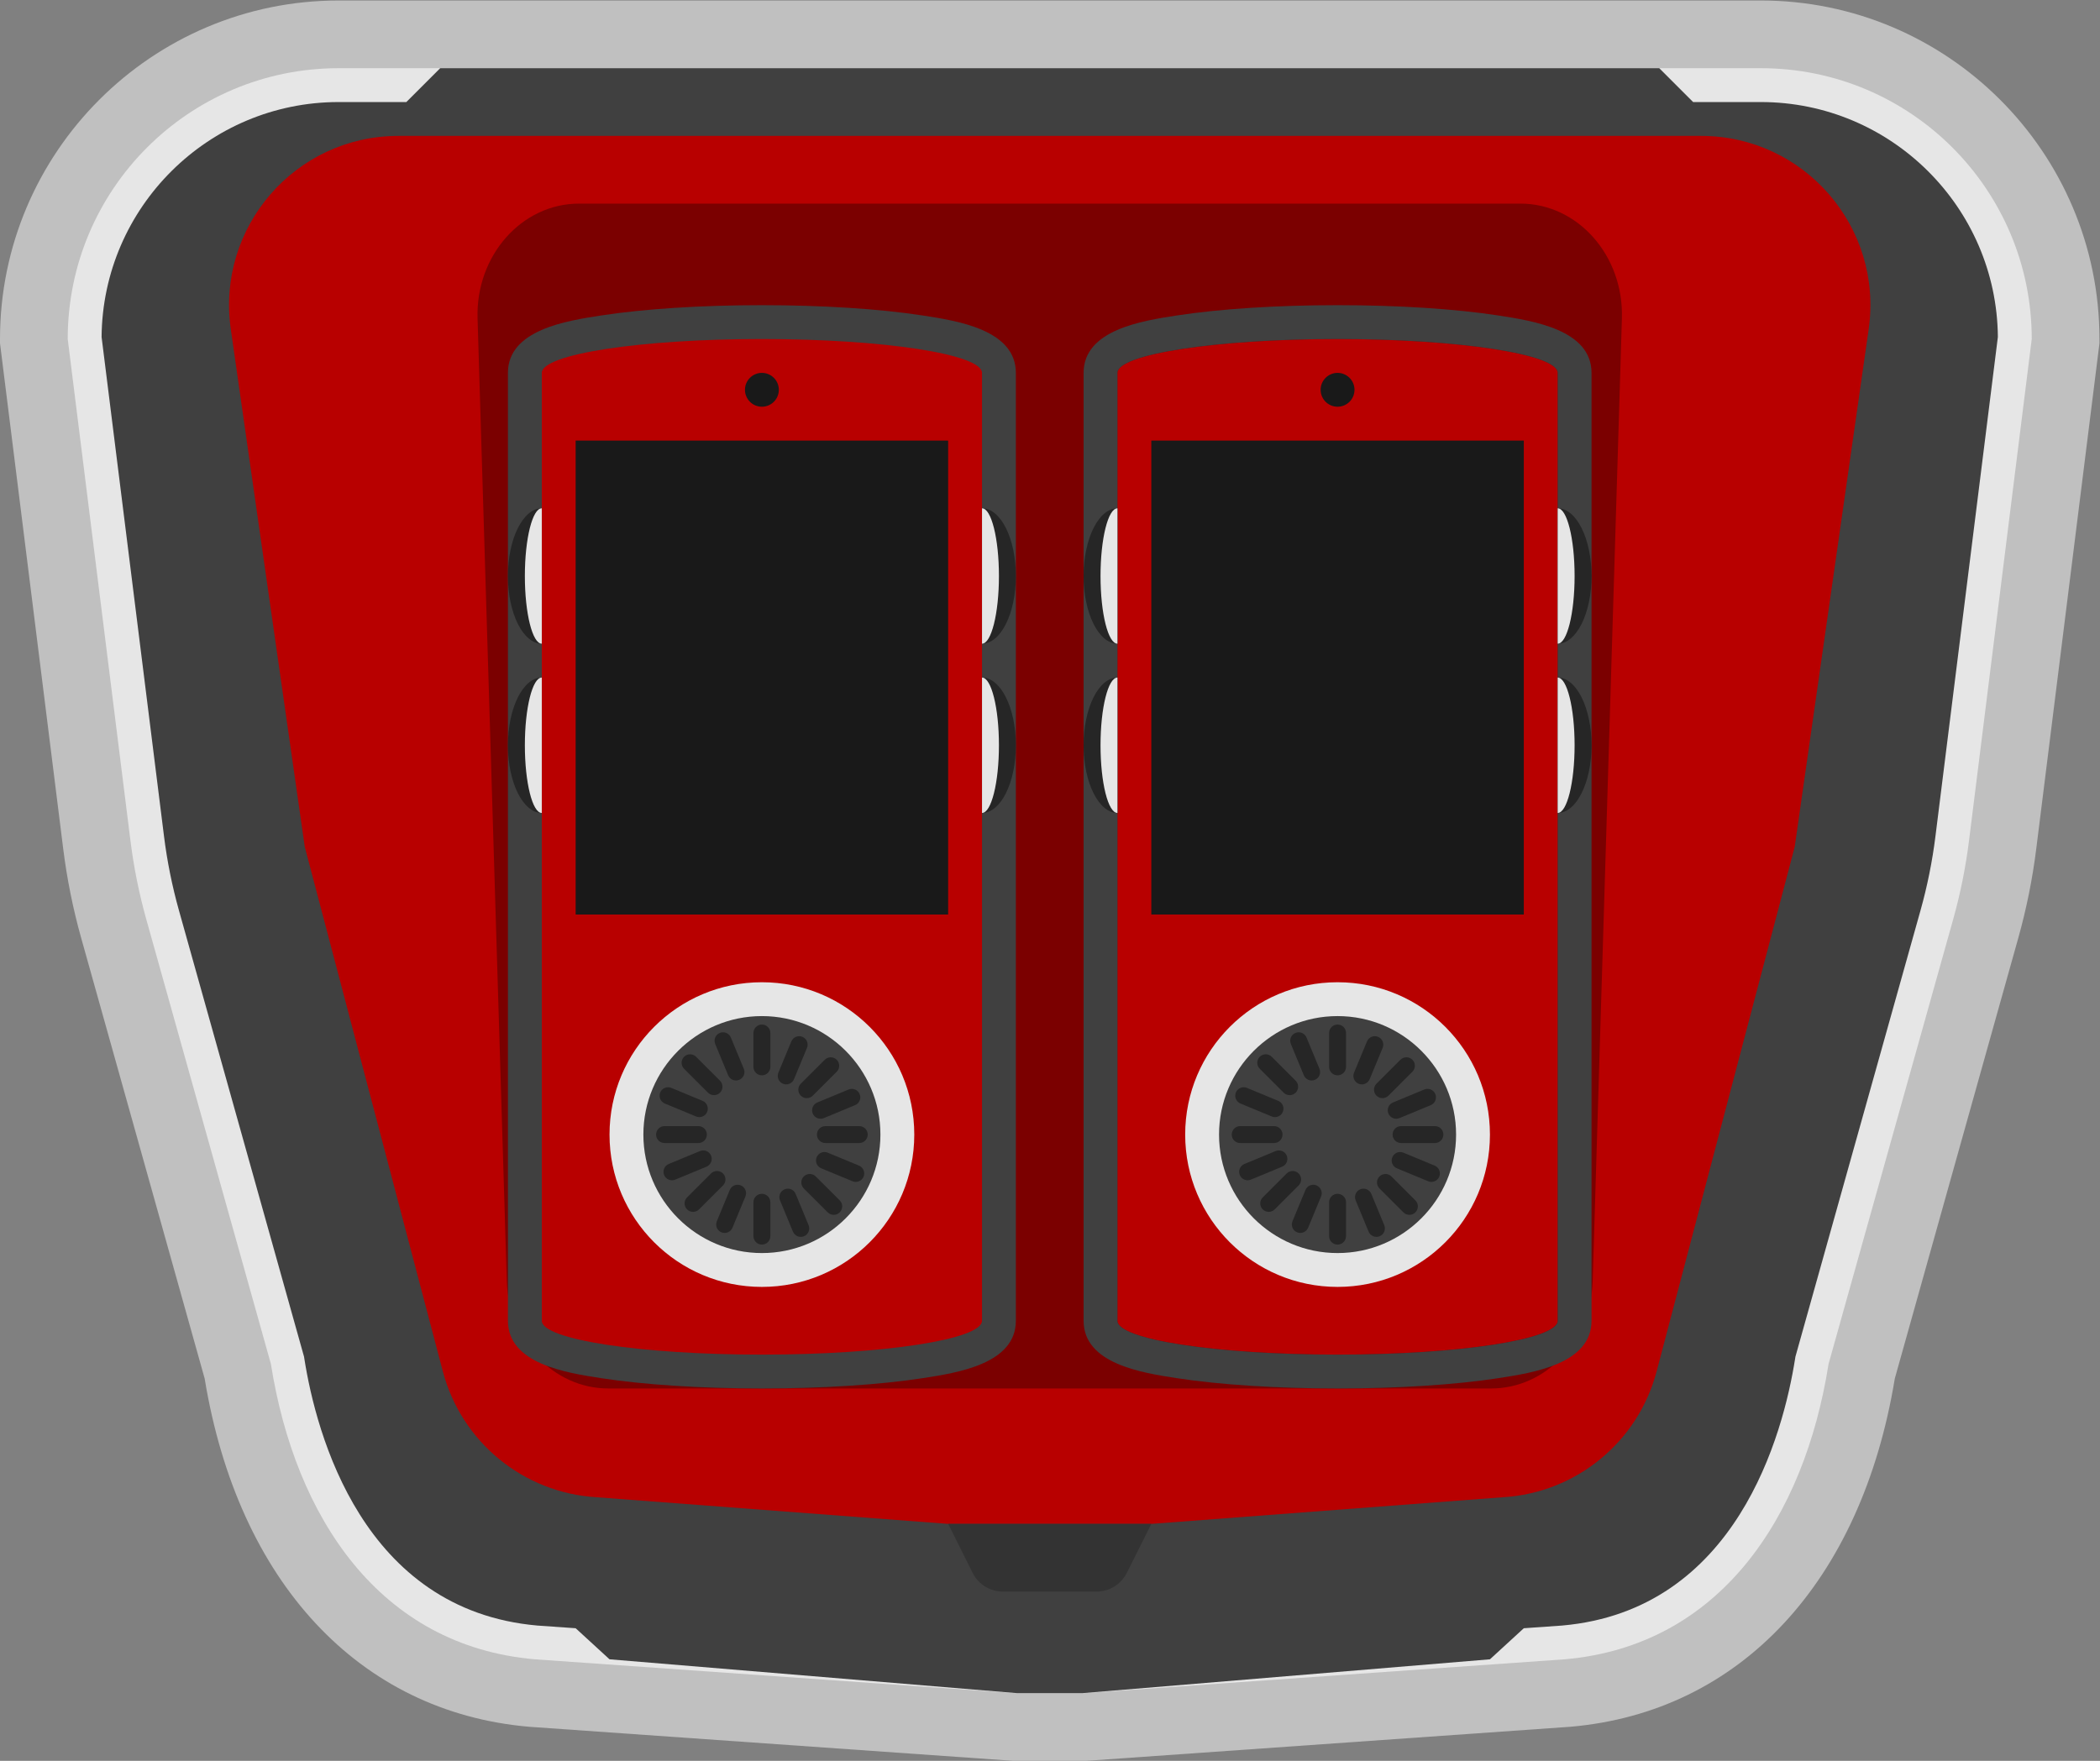 <?xml version="1.0" encoding="UTF-8" standalone="no"?>
<svg
   xmlns:dc="http://purl.org/dc/elements/1.1/"
   xmlns:cc="http://creativecommons.org/ns#"
   xmlns:rdf="http://www.w3.org/1999/02/22-rdf-syntax-ns#"
   xmlns:svg="http://www.w3.org/2000/svg"
   xmlns="http://www.w3.org/2000/svg"
   viewBox="0 0 330.667 277.333"
   height="277.333"
   width="330.667"
   xml:space="preserve"
   id="svg2"
   version="1.1"><rect x="0" y="0" width="330.667" height="277.333" fill="#808080" stroke="none"/><defs
     id="defs6"><clipPath
       id="clipPath18"
       clipPathUnits="userSpaceOnUse"><path
         id="path16"
         d="M 0,256 H 256 V 0 H 0 Z" /></clipPath><clipPath
       id="clipPath26"
       clipPathUnits="userSpaceOnUse"><path
         id="path24"
         d="M 4,232 H 252 V 24 H 4 Z" /></clipPath></defs><g
     transform="matrix(1.333,0,0,-1.333,-5.333,309.333)"
     id="g10"><g
       id="g12"><g
         clip-path="url(#clipPath18)"
         id="g14"><g
           id="g20"><g
             id="g22" /><g
             id="g34"><g
               style="opacity:0.5"
               id="g32"
               clip-path="url(#clipPath26)"><g
                 id="g30"
                 transform="translate(212,232)"><path
                   id="path28"
                   style="fill:#ffffff;fill-opacity:1;fill-rule:nonzero;stroke:none"
                   d="m 0,0 h -84 -84 c -22.056,0 -40,-17.944 -40,-40 v -0.498 l 0.062,-0.494 7.408,-59.265 c 0.442,-3.535 1.153,-7.066 2.114,-10.497 l 14.59,-52.066 c 3.95,-24.035 18.24,-39.406 38.299,-41.15 l 0.066,-0.006 0.065,-0.004 56.834,-4 0.281,-0.02 h 0.281 4 4 0.281 l 0.281,0.02 56.834,4 0.065,0.004 0.066,0.006 c 20.059,1.744 34.35,17.115 38.299,41.15 l 14.59,52.066 c 0.961,3.431 1.672,6.962 2.114,10.497 l 7.408,59.265 0.062,0.494 V -40 C 40,-17.944 22.056,0 0,0" /></g></g></g></g><g
           transform="translate(212,224)"
           id="g36"><path
             id="path38"
             style="fill:#e6e6e6;fill-opacity:1;fill-rule:nonzero;stroke:none"
             d="m 0,0 h -84 -84 c -17.673,0 -32,-14.327 -32,-32 l 7.408,-59.265 c 0.394,-3.152 1.022,-6.271 1.88,-9.33 L -176,-153.099 c 2.867,-18.154 12.856,-33.309 31.166,-34.901 L -88,-192 h 4 4 l 56.834,4 c 18.31,1.592 28.3,16.747 31.166,34.901 l 14.712,52.504 c 0.857,3.059 1.486,6.178 1.88,9.33 L 32,-32 C 32,-14.327 17.673,0 0,0" /></g><g
           transform="translate(212,220)"
           id="g40"><path
             id="path42"
             style="fill:#404040;fill-opacity:1;fill-rule:nonzero;stroke:none"
             d="m 0,0 c 15.359,0 27.869,-12.43 27.999,-27.759 l -7.376,-59.01 c -0.368,-2.945 -0.961,-5.888 -1.763,-8.747 l -14.712,-52.504 -0.063,-0.224 -0.036,-0.232 c -1.403,-8.879 -6.891,-29.721 -27.53,-31.537 L -28,-180.33 -32,-184 -80.141,-188 H -84 -87.859 l -48.141,4 -4,3.67 -4.519,0.317 c -20.64,1.816 -26.128,22.658 -27.53,31.537 l -0.036,0.232 -0.063,0.224 -14.713,52.504 c -0.801,2.859 -1.394,5.802 -1.762,8.747 l -7.376,59.01 C -195.87,-12.43 -183.359,0 -168,0 h 8 l 4,4 h 72 72 l 4,-4 h 8" /></g><g
           transform="translate(204.94,216)"
           id="g44"><path
             id="path46"
             style="fill:#b80000;fill-opacity:1;fill-rule:nonzero;stroke:none"
             d="m 0,0 h -153.879 c -12.171,0 -21.52,-10.78 -19.799,-22.829 l 8.739,-61.171 16.309,-61.976 c 2.201,-8.366 9.531,-14.368 18.167,-14.876 L -88.939,-164 h 24 l 41.523,3.148 c 8.636,0.508 15.966,6.51 18.167,14.876 L 11.061,-84 19.799,-22.829 C 21.521,-10.78 12.171,0 0,0" /></g><g
           transform="translate(133.528,44)"
           id="g48"><path
             id="path50"
             style="fill:#333333;fill-opacity:1;fill-rule:nonzero;stroke:none"
             d="m 0,0 h -11.056 c -1.515,0 -2.901,0.856 -3.578,2.211 L -17.528,8 h 24 L 3.577,2.211 C 2.899,0.856 1.515,0 0,0" /></g><g
           transform="translate(180.142,68)"
           id="g52"><path
             id="path54"
             style="fill:#7b0000;fill-opacity:1;fill-rule:nonzero;stroke:none"
             d="m 0,0 h -104.283 c -6.473,0 -11.779,5.614 -11.994,12.689 l -3.453,113.75 c -0.225,7.416 5.21,13.561 11.994,13.561 H 3.453 c 6.784,0 12.219,-6.145 11.993,-13.561 L 11.993,12.689 C 11.779,5.614 6.473,0 0,0" /></g><g
           transform="translate(94,196)"
           id="g56"><path
             id="path58"
             style="fill:#404040;fill-opacity:1;fill-rule:nonzero;stroke:none"
             d="M 0,0 C -7.142,0 -13.887,-0.433 -18.993,-1.218 -23.11,-1.852 -30,-2.912 -30,-8 v -112 c 0,-5.089 6.89,-6.148 11.007,-6.782 C -13.887,-127.567 -7.142,-128 0,-128 c 7.142,0 13.887,0.433 18.993,1.218 C 23.11,-126.148 30,-125.089 30,-120 V -8 c 0,5.088 -6.89,6.148 -11.007,6.782 C 13.887,-0.433 7.142,0 0,0" /></g><g
           transform="translate(94,192)"
           id="g60"><path
             id="path62"
             style="fill:#b80000;fill-opacity:1;fill-rule:nonzero;stroke:none"
             d="m 0,0 c -14.359,0 -26,-1.791 -26,-4 v -112 c 0,-2.209 11.641,-4 26,-4 14.359,0 26,1.791 26,4 V -4 C 26,-1.791 14.359,0 0,0" /></g><path
           id="path64"
           style="fill:#191919;fill-opacity:1;fill-rule:nonzero;stroke:none"
           d="M 116,124 H 72 v 56 h 44 z" /><g
           transform="translate(94,116)"
           id="g66"><path
             id="path68"
             style="fill:#e6e6e6;fill-opacity:1;fill-rule:nonzero;stroke:none"
             d="m 0,0 c -9.941,0 -18,-8.059 -18,-18 0,-9.941 8.059,-18 18,-18 9.941,0 18,8.059 18,18 C 18,-8.059 9.941,0 0,0" /></g><g
           transform="translate(94,112)"
           id="g70"><path
             id="path72"
             style="fill:#404040;fill-opacity:1;fill-rule:nonzero;stroke:none"
             d="m 0,0 c 7.72,0 14,-6.28 14,-14 0,-7.72 -6.28,-14 -14,-14 -7.72,0 -14,6.28 -14,14 0,7.72 6.28,14 14,14" /></g><g
           transform="translate(120,172)"
           id="g74"><path
             id="path76"
             style="fill:#262626;fill-opacity:1;fill-rule:nonzero;stroke:none"
             d="m 0,0 v -16 c 2.209,0 4,3.582 4,8 0,4.418 -1.791,8 -4,8" /></g><g
           transform="translate(120,152)"
           id="g78"><path
             id="path80"
             style="fill:#262626;fill-opacity:1;fill-rule:nonzero;stroke:none"
             d="m 0,0 v -16 c 2.209,0 4,3.582 4,8 0,4.418 -1.791,8 -4,8" /></g><g
           transform="translate(68,136)"
           id="g82"><path
             id="path84"
             style="fill:#262626;fill-opacity:1;fill-rule:nonzero;stroke:none"
             d="M 0,0 V 16 C -2.209,16 -4,12.418 -4,8 -4,3.582 -2.209,0 0,0" /></g><g
           transform="translate(68,156)"
           id="g86"><path
             id="path88"
             style="fill:#262626;fill-opacity:1;fill-rule:nonzero;stroke:none"
             d="M 0,0 V 16 C -2.209,16 -4,12.418 -4,8 -4,3.582 -2.209,0 0,0" /></g><g
           transform="translate(96,186)"
           id="g90"><path
             id="path92"
             style="fill:#191919;fill-opacity:1;fill-rule:nonzero;stroke:none"
             d="m 0,0 c 0,-1.104 -0.896,-2 -2,-2 -1.104,0 -2,0.896 -2,2 0,1.104 0.896,2 2,2 1.104,0 2,-0.896 2,-2" /></g><g
           transform="translate(94,105)"
           id="g94"><path
             id="path96"
             style="fill:#262626;fill-opacity:1;fill-rule:nonzero;stroke:none"
             d="M 0,0 V 0 C -0.552,0 -1,0.447 -1,1 V 5 C -1,5.553 -0.552,6 0,6 0.552,6 1,5.553 1,5 V 1 C 1,0.447 0.552,0 0,0" /></g><g
           transform="translate(94,85)"
           id="g98"><path
             id="path100"
             style="fill:#262626;fill-opacity:1;fill-rule:nonzero;stroke:none"
             d="M 0,0 V 0 C -0.552,0 -1,0.447 -1,1 V 5 C -1,5.553 -0.552,6 0,6 0.552,6 1,5.553 1,5 V 1 C 1,0.447 0.552,0 0,0" /></g><g
           transform="translate(100.5,98)"
           id="g102"><path
             id="path104"
             style="fill:#262626;fill-opacity:1;fill-rule:nonzero;stroke:none"
             d="M 0,0 V 0 C 0,0.553 0.448,1 1,1 H 5 C 5.552,1 6,0.553 6,0 6,-0.553 5.552,-1 5,-1 H 1 C 0.448,-1 0,-0.553 0,0" /></g><g
           transform="translate(81.5,98)"
           id="g106"><path
             id="path108"
             style="fill:#262626;fill-opacity:1;fill-rule:nonzero;stroke:none"
             d="M 0,0 V 0 C 0,0.553 0.448,1 1,1 H 5 C 5.552,1 6,0.553 6,0 6,-0.553 5.552,-1 5,-1 H 1 C 0.448,-1 0,-0.553 0,0" /></g><g
           transform="translate(87.533,100.679)"
           id="g110"><path
             id="path112"
             style="fill:#262626;fill-opacity:1;fill-rule:nonzero;stroke:none"
             d="m 0,0 v 0 c -0.211,-0.51 -0.796,-0.753 -1.307,-0.541 l -3.695,1.53 c -0.51,0.212 -0.752,0.797 -0.541,1.307 0.211,0.511 0.796,0.753 1.306,0.541 l 3.696,-1.53 C -0.031,1.096 0.211,0.511 0,0" /></g><g
           transform="translate(106.01,93.025)"
           id="g114"><path
             id="path116"
             style="fill:#262626;fill-opacity:1;fill-rule:nonzero;stroke:none"
             d="m 0,0 v 0 c -0.211,-0.511 -0.796,-0.753 -1.306,-0.541 l -3.696,1.53 c -0.51,0.211 -0.752,0.796 -0.541,1.307 0.211,0.51 0.796,0.753 1.307,0.541 l 3.695,-1.53 C -0.031,1.095 0.211,0.51 0,0" /></g><g
           transform="translate(96.487,104.005)"
           id="g118"><path
             id="path120"
             style="fill:#262626;fill-opacity:1;fill-rule:nonzero;stroke:none"
             d="M 0,0 V 0 C -0.51,0.212 -0.752,0.797 -0.541,1.307 L 0.99,5.002 C 1.201,5.513 1.786,5.755 2.296,5.544 2.807,5.332 3.049,4.747 2.837,4.237 L 1.307,0.542 C 1.095,0.031 0.51,-0.211 0,0" /></g><g
           transform="translate(89.216,86.451)"
           id="g122"><path
             id="path124"
             style="fill:#262626;fill-opacity:1;fill-rule:nonzero;stroke:none"
             d="M 0,0 V 0 C -0.51,0.212 -0.752,0.797 -0.541,1.307 L 0.99,5.002 C 1.201,5.513 1.786,5.755 2.296,5.544 2.807,5.332 3.049,4.747 2.837,4.237 L 1.307,0.542 C 1.095,0.031 0.51,-0.211 0,0" /></g><g
           transform="translate(91.321,104.467)"
           id="g126"><path
             id="path128"
             style="fill:#262626;fill-opacity:1;fill-rule:nonzero;stroke:none"
             d="m 0,0 v 0 c -0.51,-0.211 -1.095,0.031 -1.307,0.542 l -1.53,3.695 c -0.212,0.51 0.03,1.095 0.541,1.307 0.51,0.211 1.095,-0.031 1.306,-0.541 L 0.541,1.307 C 0.752,0.797 0.51,0.212 0,0" /></g><g
           transform="translate(98.975,85.989)"
           id="g130"><path
             id="path132"
             style="fill:#262626;fill-opacity:1;fill-rule:nonzero;stroke:none"
             d="m 0,0 v 0 c -0.51,-0.211 -1.095,0.031 -1.307,0.541 l -1.53,3.696 c -0.212,0.51 0.03,1.095 0.541,1.307 0.51,0.211 1.095,-0.031 1.306,-0.542 L 0.541,1.307 C 0.752,0.797 0.51,0.212 0,0" /></g><g
           transform="translate(100.005,100.487)"
           id="g134"><path
             id="path136"
             style="fill:#262626;fill-opacity:1;fill-rule:nonzero;stroke:none"
             d="M 0,0 V 0 C -0.211,0.511 0.031,1.096 0.541,1.307 L 4.236,2.838 C 4.747,3.049 5.332,2.807 5.543,2.296 5.754,1.786 5.512,1.201 5.002,0.989 L 1.307,-0.541 C 0.796,-0.752 0.211,-0.51 0,0" /></g><g
           transform="translate(82.452,93.217)"
           id="g138"><path
             id="path140"
             style="fill:#262626;fill-opacity:1;fill-rule:nonzero;stroke:none"
             d="m 0,0 v 0 c -0.211,0.51 0.031,1.095 0.541,1.307 l 3.695,1.53 C 4.747,3.048 5.332,2.806 5.543,2.296 5.754,1.785 5.512,1.2 5.002,0.989 L 1.307,-0.542 C 0.796,-0.753 0.211,-0.511 0,0" /></g><g
           transform="translate(89.05,102.95)"
           id="g142"><path
             id="path144"
             style="fill:#262626;fill-opacity:1;fill-rule:nonzero;stroke:none"
             d="m 0,0 v 0 c -0.391,-0.391 -1.024,-0.391 -1.414,0 l -2.829,2.828 c -0.39,0.391 -0.39,1.024 0,1.414 0.391,0.391 1.024,0.391 1.414,0 L 0,1.414 C 0.391,1.023 0.391,0.39 0,0" /></g><g
           transform="translate(103.192,88.808)"
           id="g146"><path
             id="path148"
             style="fill:#262626;fill-opacity:1;fill-rule:nonzero;stroke:none"
             d="m 0,0 v 0 c -0.391,-0.391 -1.024,-0.391 -1.414,0 l -2.829,2.828 c -0.39,0.391 -0.39,1.025 0,1.414 0.391,0.391 1.024,0.391 1.414,0 L 0,1.414 C 0.391,1.023 0.391,0.391 0,0" /></g><g
           transform="translate(98.596,102.597)"
           id="g150"><path
             id="path152"
             style="fill:#262626;fill-opacity:1;fill-rule:nonzero;stroke:none"
             d="m 0,0 v 0 c -0.391,0.39 -0.391,1.023 0,1.414 l 2.829,2.828 c 0.39,0.391 1.023,0.391 1.414,0 0.39,-0.39 0.39,-1.023 0,-1.414 L 1.414,0 C 1.024,-0.391 0.391,-0.391 0,0" /></g><g
           transform="translate(85.161,89.161)"
           id="g154"><path
             id="path156"
             style="fill:#262626;fill-opacity:1;fill-rule:nonzero;stroke:none"
             d="m 0,0 v 0 c -0.391,0.391 -0.391,1.023 0,1.414 l 2.829,2.828 c 0.39,0.391 1.023,0.391 1.414,0 0.39,-0.389 0.39,-1.023 0,-1.414 L 1.414,0 C 1.024,-0.391 0.391,-0.391 0,0" /></g><g
           transform="translate(66,164)"
           id="g158"><path
             id="path160"
             style="fill:#e6e6e6;fill-opacity:1;fill-rule:nonzero;stroke:none"
             d="M 0,0 C 0,-4.418 0.896,-8 2,-8 V 8 C 0.896,8 0,4.418 0,0" /></g><g
           transform="translate(66,144)"
           id="g162"><path
             id="path164"
             style="fill:#e6e6e6;fill-opacity:1;fill-rule:nonzero;stroke:none"
             d="M 0,0 C 0,-4.418 0.896,-8 2,-8 V 8 C 0.896,8 0,4.418 0,0" /></g><g
           transform="translate(122,144)"
           id="g166"><path
             id="path168"
             style="fill:#e6e6e6;fill-opacity:1;fill-rule:nonzero;stroke:none"
             d="M 0,0 C 0,4.418 -0.896,8 -2,8 V -8 c 1.104,0 2,3.582 2,8" /></g><g
           transform="translate(122,164)"
           id="g170"><path
             id="path172"
             style="fill:#e6e6e6;fill-opacity:1;fill-rule:nonzero;stroke:none"
             d="M 0,0 C 0,4.418 -0.896,8 -2,8 V -8 c 1.104,0 2,3.582 2,8" /></g><g
           transform="translate(162,192)"
           id="g174"><path
             id="path176"
             style="fill:#b80000;fill-opacity:1;fill-rule:nonzero;stroke:none"
             d="m 0,0 c -14.359,0 -26,-1.791 -26,-4 v -112 c 0,-2.209 11.641,-4 26,-4 14.359,0 26,1.791 26,4 V -4 C 26,-1.791 14.359,0 0,0" /></g><g
           transform="translate(162,196)"
           id="g178"><path
             id="path180"
             style="fill:#404040;fill-opacity:1;fill-rule:nonzero;stroke:none"
             d="M 0,0 C -7.143,0 -13.888,-0.433 -18.993,-1.218 -23.109,-1.852 -30,-2.912 -30,-8 v -112 c 0,-5.089 6.891,-6.148 11.007,-6.782 C -13.888,-127.567 -7.142,-128 0,-128 c 7.142,0 13.888,0.433 18.993,1.218 C 23.109,-126.148 30,-125.089 30,-120 V -8 c 0,5.088 -6.891,6.148 -11.007,6.782 C 13.888,-0.433 7.143,0 0,0 m 0,-4 c 14.359,0 26,-1.791 26,-4 v -112 c 0,-2.209 -11.641,-4 -26,-4 -14.359,0 -26,1.791 -26,4 V -8 c 0,2.209 11.641,4 26,4" /></g><path
           id="path182"
           style="fill:#191919;fill-opacity:1;fill-rule:nonzero;stroke:none"
           d="m 184,124 h -44 v 56 h 44 z" /><g
           transform="translate(162,116)"
           id="g184"><path
             id="path186"
             style="fill:#e6e6e6;fill-opacity:1;fill-rule:nonzero;stroke:none"
             d="m 0,0 c -9.941,0 -18,-8.059 -18,-18 0,-9.941 8.059,-18 18,-18 9.941,0 18,8.059 18,18 C 18,-8.059 9.941,0 0,0" /></g><g
           transform="translate(162,112)"
           id="g188"><path
             id="path190"
             style="fill:#404040;fill-opacity:1;fill-rule:nonzero;stroke:none"
             d="m 0,0 c 7.72,0 14,-6.28 14,-14 0,-7.72 -6.28,-14 -14,-14 -7.72,0 -14,6.28 -14,14 0,7.72 6.28,14 14,14" /></g><g
           transform="translate(188,172)"
           id="g192"><path
             id="path194"
             style="fill:#262626;fill-opacity:1;fill-rule:nonzero;stroke:none"
             d="m 0,0 v -16 c 2.209,0 4,3.582 4,8 0,4.418 -1.791,8 -4,8" /></g><g
           transform="translate(188,152)"
           id="g196"><path
             id="path198"
             style="fill:#262626;fill-opacity:1;fill-rule:nonzero;stroke:none"
             d="m 0,0 v -16 c 2.209,0 4,3.582 4,8 0,4.418 -1.791,8 -4,8" /></g><g
           transform="translate(136,136)"
           id="g200"><path
             id="path202"
             style="fill:#262626;fill-opacity:1;fill-rule:nonzero;stroke:none"
             d="M 0,0 V 16 C -2.209,16 -4,12.418 -4,8 -4,3.582 -2.209,0 0,0" /></g><g
           transform="translate(136,156)"
           id="g204"><path
             id="path206"
             style="fill:#262626;fill-opacity:1;fill-rule:nonzero;stroke:none"
             d="M 0,0 V 16 C -2.209,16 -4,12.418 -4,8 -4,3.582 -2.209,0 0,0" /></g><g
           transform="translate(164,186)"
           id="g208"><path
             id="path210"
             style="fill:#191919;fill-opacity:1;fill-rule:nonzero;stroke:none"
             d="m 0,0 c 0,-1.104 -0.896,-2 -2,-2 -1.104,0 -2,0.896 -2,2 0,1.104 0.896,2 2,2 1.104,0 2,-0.896 2,-2" /></g><g
           transform="translate(162,105)"
           id="g212"><path
             id="path214"
             style="fill:#262626;fill-opacity:1;fill-rule:nonzero;stroke:none"
             d="M 0,0 V 0 C -0.553,0 -1,0.447 -1,1 V 5 C -1,5.553 -0.553,6 0,6 0.553,6 1,5.553 1,5 V 1 C 1,0.447 0.553,0 0,0" /></g><g
           transform="translate(162,85)"
           id="g216"><path
             id="path218"
             style="fill:#262626;fill-opacity:1;fill-rule:nonzero;stroke:none"
             d="M 0,0 V 0 C -0.553,0 -1,0.447 -1,1 V 5 C -1,5.553 -0.553,6 0,6 0.553,6 1,5.553 1,5 V 1 C 1,0.447 0.553,0 0,0" /></g><g
           transform="translate(168.5,98)"
           id="g220"><path
             id="path222"
             style="fill:#262626;fill-opacity:1;fill-rule:nonzero;stroke:none"
             d="M 0,0 V 0 C 0,0.553 0.447,1 1,1 H 5 C 5.553,1 6,0.553 6,0 6,-0.553 5.553,-1 5,-1 H 1 C 0.447,-1 0,-0.553 0,0" /></g><g
           transform="translate(149.5,98)"
           id="g224"><path
             id="path226"
             style="fill:#262626;fill-opacity:1;fill-rule:nonzero;stroke:none"
             d="M 0,0 V 0 C 0,0.553 0.447,1 1,1 H 5 C 5.553,1 6,0.553 6,0 6,-0.553 5.553,-1 5,-1 H 1 C 0.447,-1 0,-0.553 0,0" /></g><g
           transform="translate(155.533,100.679)"
           id="g228"><path
             id="path230"
             style="fill:#262626;fill-opacity:1;fill-rule:nonzero;stroke:none"
             d="m 0,0 v 0 c -0.212,-0.51 -0.797,-0.753 -1.307,-0.541 l -3.696,1.53 c -0.51,0.212 -0.752,0.797 -0.541,1.307 0.212,0.511 0.797,0.753 1.307,0.541 l 3.695,-1.53 C -0.031,1.096 0.211,0.511 0,0" /></g><g
           transform="translate(174.011,93.025)"
           id="g232"><path
             id="path234"
             style="fill:#262626;fill-opacity:1;fill-rule:nonzero;stroke:none"
             d="m 0,0 v 0 c -0.212,-0.511 -0.797,-0.753 -1.307,-0.541 l -3.695,1.53 c -0.511,0.211 -0.753,0.796 -0.542,1.307 0.212,0.51 0.797,0.753 1.307,0.541 l 3.696,-1.53 C -0.031,1.095 0.211,0.51 0,0" /></g><g
           transform="translate(164.487,104.005)"
           id="g236"><path
             id="path238"
             style="fill:#262626;fill-opacity:1;fill-rule:nonzero;stroke:none"
             d="m 0,0 v 0 c -0.51,0.212 -0.752,0.797 -0.541,1.307 l 1.53,3.695 C 1.201,5.513 1.786,5.755 2.296,5.544 2.807,5.332 3.049,4.747 2.838,4.237 L 1.307,0.542 C 1.096,0.031 0.511,-0.211 0,0" /></g><g
           transform="translate(157.217,86.451)"
           id="g240"><path
             id="path242"
             style="fill:#262626;fill-opacity:1;fill-rule:nonzero;stroke:none"
             d="M 0,0 V 0 C -0.511,0.212 -0.753,0.797 -0.542,1.307 L 0.989,5.002 C 1.2,5.513 1.785,5.755 2.296,5.544 2.806,5.332 3.048,4.747 2.837,4.237 L 1.307,0.542 C 1.095,0.031 0.51,-0.211 0,0" /></g><g
           transform="translate(159.321,104.467)"
           id="g244"><path
             id="path246"
             style="fill:#262626;fill-opacity:1;fill-rule:nonzero;stroke:none"
             d="m 0,0 v 0 c -0.511,-0.211 -1.096,0.031 -1.307,0.542 l -1.53,3.695 c -0.212,0.51 0.03,1.095 0.541,1.307 0.51,0.211 1.095,-0.031 1.307,-0.541 L 0.541,1.307 C 0.753,0.797 0.51,0.212 0,0" /></g><g
           transform="translate(166.975,85.989)"
           id="g248"><path
             id="path250"
             style="fill:#262626;fill-opacity:1;fill-rule:nonzero;stroke:none"
             d="m 0,0 v 0 c -0.51,-0.211 -1.095,0.031 -1.307,0.541 l -1.53,3.696 c -0.212,0.51 0.031,1.095 0.541,1.307 0.511,0.211 1.096,-0.031 1.307,-0.542 L 0.541,1.307 C 0.753,0.797 0.511,0.212 0,0" /></g><g
           transform="translate(168.005,100.487)"
           id="g252"><path
             id="path254"
             style="fill:#262626;fill-opacity:1;fill-rule:nonzero;stroke:none"
             d="M 0,0 V 0 C -0.211,0.511 0.031,1.096 0.542,1.307 L 4.237,2.838 C 4.747,3.049 5.332,2.807 5.544,2.296 5.755,1.786 5.513,1.201 5.002,0.989 L 1.307,-0.541 C 0.797,-0.752 0.212,-0.51 0,0" /></g><g
           transform="translate(150.451,93.217)"
           id="g256"><path
             id="path258"
             style="fill:#262626;fill-opacity:1;fill-rule:nonzero;stroke:none"
             d="m 0,0 v 0 c -0.211,0.51 0.031,1.095 0.542,1.307 l 3.695,1.53 C 4.747,3.048 5.332,2.806 5.544,2.296 5.755,1.785 5.513,1.2 5.002,0.989 L 1.307,-0.542 C 0.797,-0.753 0.212,-0.511 0,0" /></g><g
           transform="translate(157.05,102.95)"
           id="g260"><path
             id="path262"
             style="fill:#262626;fill-opacity:1;fill-rule:nonzero;stroke:none"
             d="m 0,0 v 0 c -0.39,-0.391 -1.023,-0.391 -1.414,0 l -2.828,2.828 c -0.391,0.391 -0.391,1.024 0,1.414 0.39,0.391 1.023,0.391 1.414,0 L 0,1.414 C 0.391,1.023 0.391,0.39 0,0" /></g><g
           transform="translate(171.192,88.808)"
           id="g264"><path
             id="path266"
             style="fill:#262626;fill-opacity:1;fill-rule:nonzero;stroke:none"
             d="m 0,0 v 0 c -0.391,-0.391 -1.023,-0.391 -1.414,0 l -2.828,2.828 c -0.391,0.391 -0.391,1.025 0,1.414 0.389,0.391 1.023,0.391 1.414,0 L 0,1.414 C 0.391,1.023 0.391,0.391 0,0" /></g><g
           transform="translate(166.597,102.597)"
           id="g268"><path
             id="path270"
             style="fill:#262626;fill-opacity:1;fill-rule:nonzero;stroke:none"
             d="m 0,0 v 0 c -0.391,0.39 -0.391,1.023 0,1.414 l 2.828,2.828 c 0.391,0.391 1.024,0.391 1.414,0 0.391,-0.39 0.391,-1.023 0,-1.414 L 1.414,0 C 1.023,-0.391 0.39,-0.391 0,0" /></g><g
           transform="translate(153.161,89.161)"
           id="g272"><path
             id="path274"
             style="fill:#262626;fill-opacity:1;fill-rule:nonzero;stroke:none"
             d="m 0,0 v 0 c -0.391,0.391 -0.391,1.023 0,1.414 l 2.828,2.828 c 0.391,0.391 1.025,0.391 1.414,0 0.391,-0.389 0.391,-1.023 0,-1.414 L 1.414,0 C 1.023,-0.391 0.391,-0.391 0,0" /></g><g
           transform="translate(134,164)"
           id="g276"><path
             id="path278"
             style="fill:#e6e6e6;fill-opacity:1;fill-rule:nonzero;stroke:none"
             d="M 0,0 C 0,-4.418 0.896,-8 2,-8 V 8 C 0.896,8 0,4.418 0,0" /></g><g
           transform="translate(134,144)"
           id="g280"><path
             id="path282"
             style="fill:#e6e6e6;fill-opacity:1;fill-rule:nonzero;stroke:none"
             d="M 0,0 C 0,-4.418 0.896,-8 2,-8 V 8 C 0.896,8 0,4.418 0,0" /></g><g
           transform="translate(190,144)"
           id="g284"><path
             id="path286"
             style="fill:#e6e6e6;fill-opacity:1;fill-rule:nonzero;stroke:none"
             d="M 0,0 C 0,4.418 -0.896,8 -2,8 V -8 c 1.104,0 2,3.582 2,8" /></g><g
           transform="translate(190,164)"
           id="g288"><path
             id="path290"
             style="fill:#e6e6e6;fill-opacity:1;fill-rule:nonzero;stroke:none"
             d="M 0,0 C 0,4.418 -0.896,8 -2,8 V -8 c 1.104,0 2,3.582 2,8" /></g></g></g></g></svg>